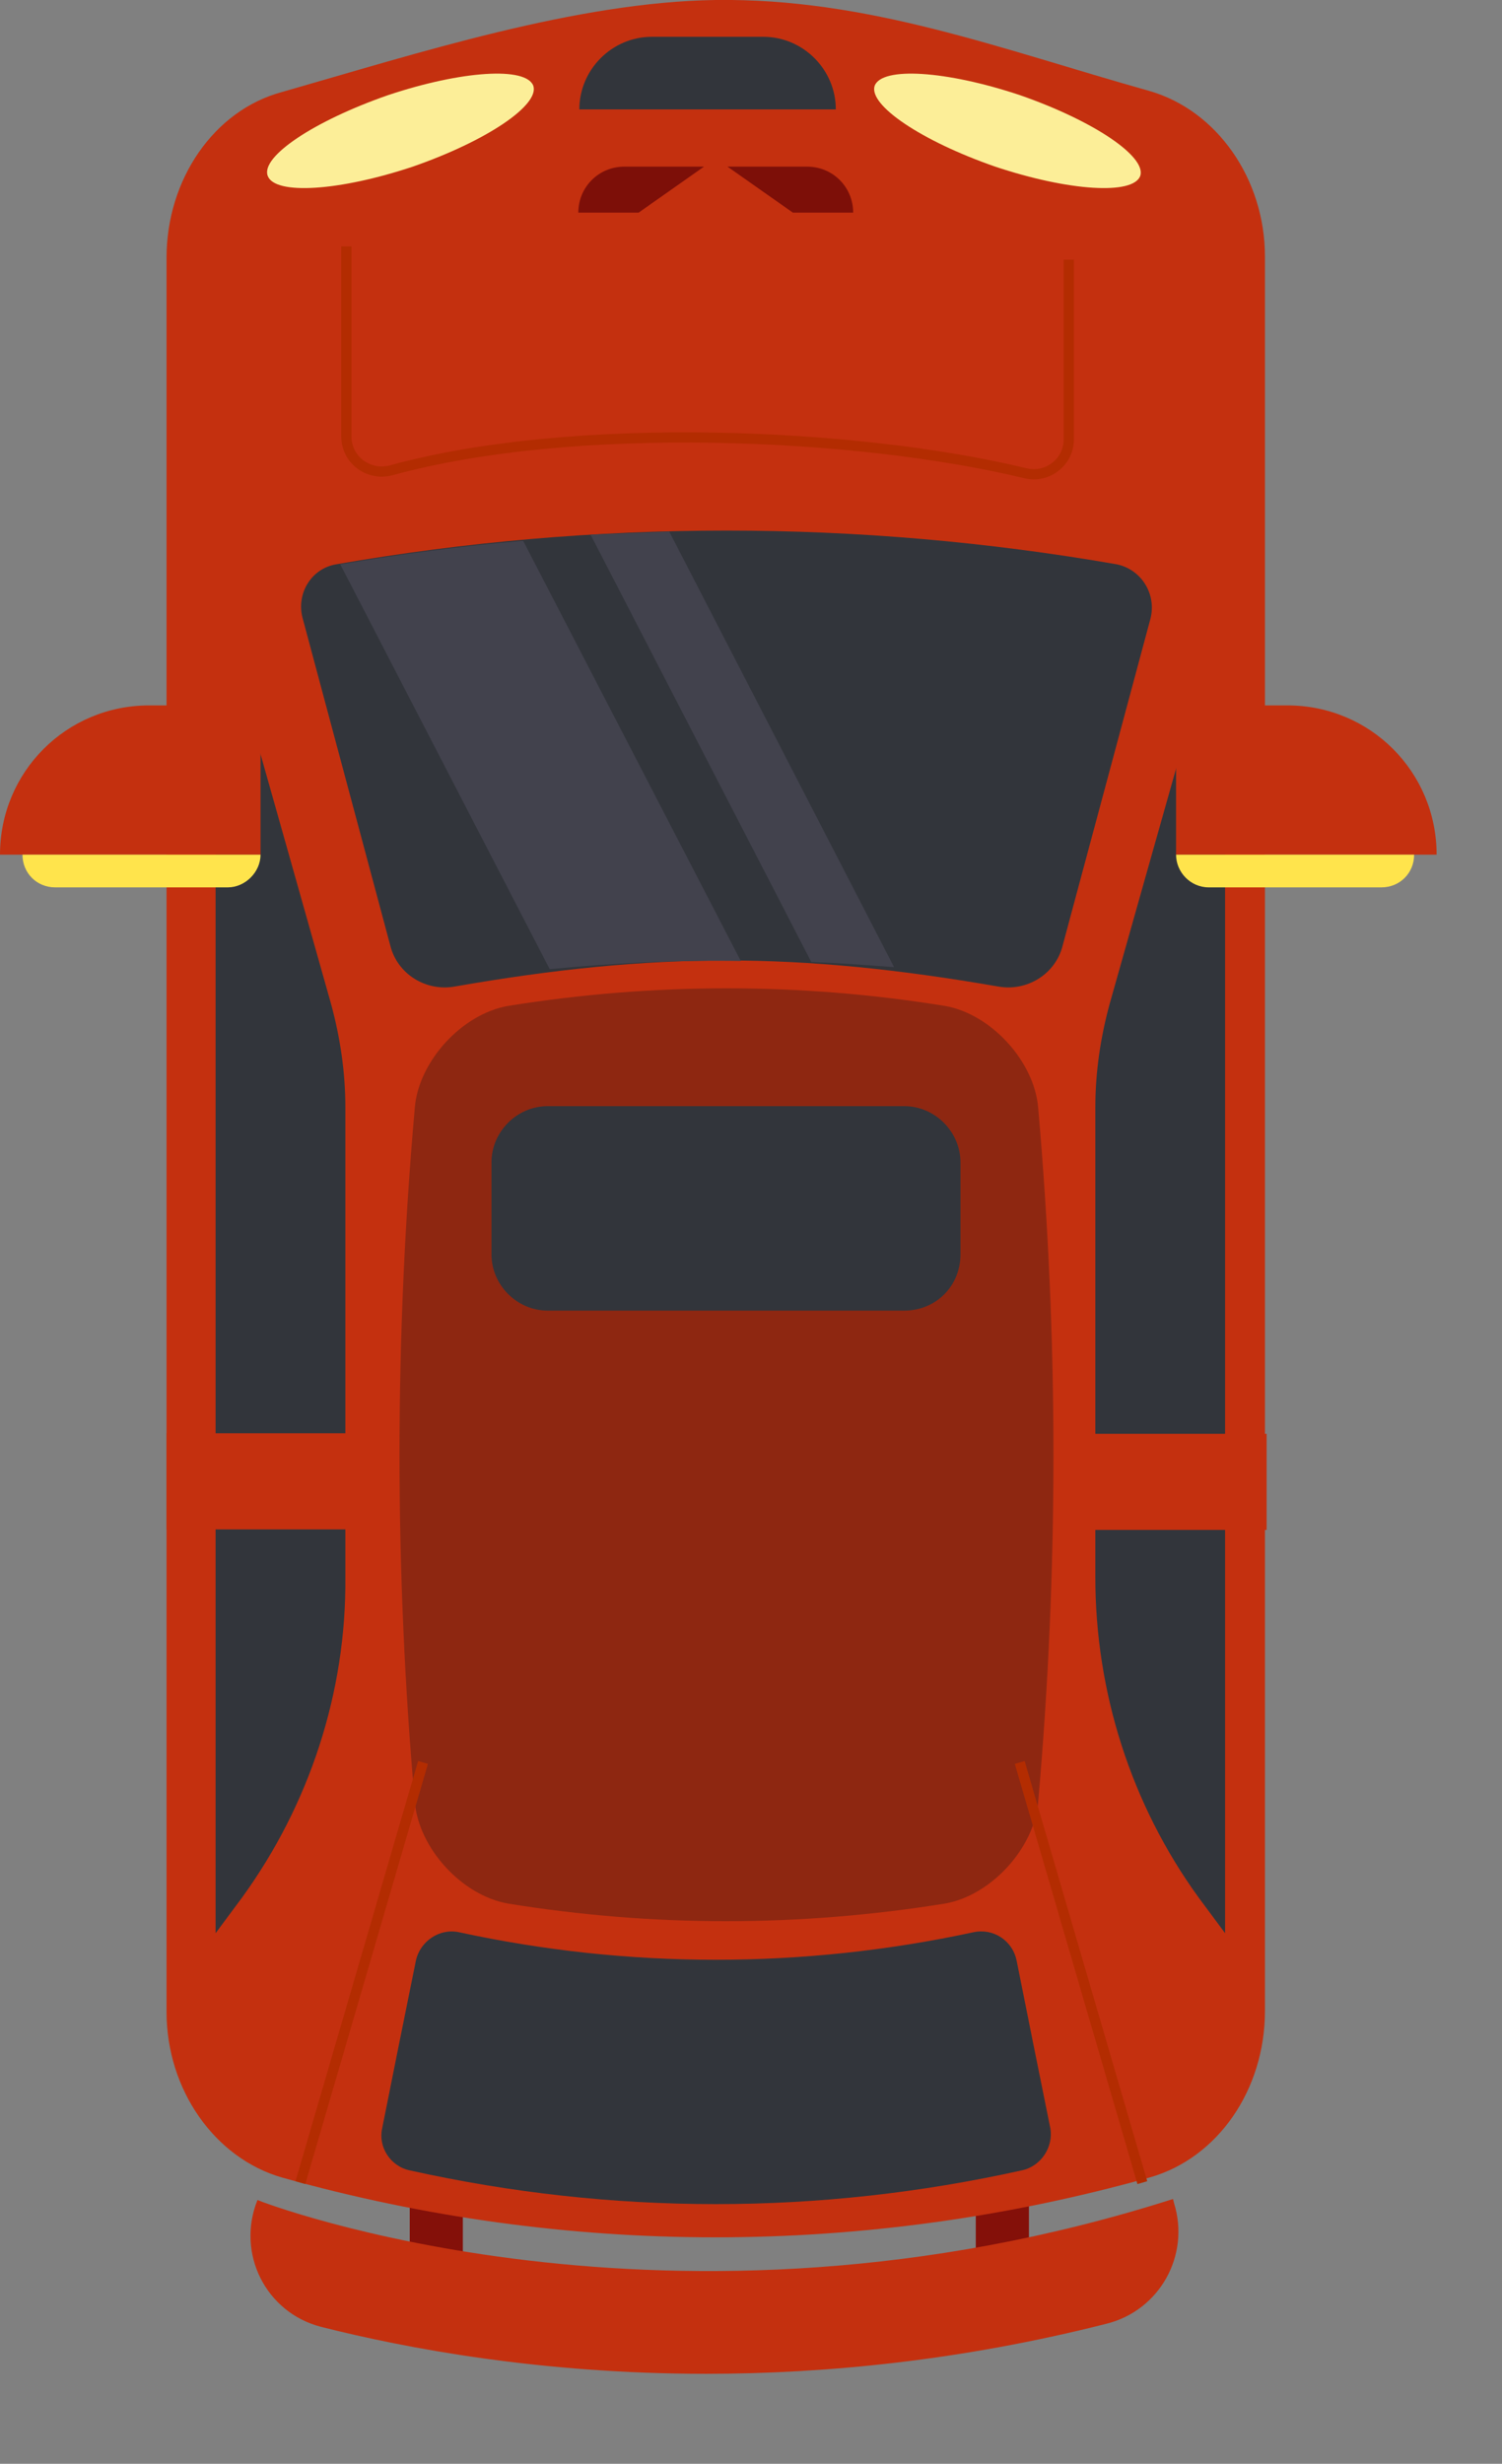 <svg width="147" height="241" viewBox="0 0 147 241" fill="none" xmlns="http://www.w3.org/2000/svg">
    <rect x="0" y="0" width="147" height="241" fill="#808080" stroke="none"/>
    <g id="car" clip-path="url(#clip0_1133_2)">
    <g id="Group">
    <g id="Group_2">
    <path id="Vector" d="M45.3 212.3H40.1V226.5H45.3V212.3Z" fill="#841009"/>
    <path id="Vector_2" d="M100.7 212.3H95.5V226.5H100.7V212.3Z" fill="#841009"/>
    <path id="Vector_3" d="M112.5 213C84.6 220.8 55.4 220.8 27.6 213C21 211.1 16.3 204.4 16.3 196.8V25.2C16.3 17.6 20.9 10.8 27.6 9C40.9 5.2 56.4 0.2 70 1.50255e-05C85 -0.2 97.9 4.8 112.5 8.9C119.1 10.8 123.8 17.5 123.8 25.1V196.7C123.8 204.4 119.2 211.1 112.5 213Z" fill="#C4300F"/>
    <g id="Group_3">
    <path id="Vector_4" d="M112.6 60.5L104 92.5C103.3 95.3 100.5 97 97.7 96.5C78.1 93.1 64 93.1 44.5 96.5C41.7 97 38.9 95.3 38.2 92.5L29.6 60.4C29 58 30.5 55.6 32.9 55.2C58.2 50.8 84 50.8 109.3 55.2C111.7 55.7 113.2 58.1 112.6 60.5Z" fill="#32353B"/>
    <path id="Vector_5" d="M72.5 94L51.2 52.9C45.2 53.4 39.2 54.2 33.3 55.2L53.8 94.8C60 94.2 66.2 93.9 72.5 94Z" fill="#42424D"/>
    <path id="Vector_6" d="M65.5 52C62.9 52.1 60.4 52.2 57.8 52.3L79.4 94.1C82.1 94.2 84.8 94.4 87.5 94.6L65.5 52Z" fill="#42424D"/>
    </g>
    <path id="Vector_7" d="M23.7 185.6L21.1 189.1V71.8C21.1 69.6 24.2 69.2 24.8 71.3L32.4 98.2C33.3 101.5 33.8 104.9 33.8 108.3V154.3C33.9 165.5 30.3 176.5 23.7 185.6Z" fill="#32353B"/>
    <path id="Vector_8" d="M25.5 83.6H0C0 75.5 6.5 69 14.6 69H25.5V83.6Z" fill="#C4300F"/>
    <path id="Vector_9" d="M22.3 86.8H5.4C3.6 86.8 2.2 85.4 2.2 83.6H25.5C25.5 85.3 24 86.8 22.3 86.8Z" fill="#FFE44C"/>
    <path id="Vector_10" d="M37.1 140.2H16.3V149.6H37.1V140.2Z" fill="#C4300F"/>
    <path id="Vector_11" d="M117.3 185.6L119.9 189.1V71.8C119.9 69.6 116.8 69.2 116.2 71.3L108.6 98.2C107.7 101.5 107.2 104.9 107.2 108.3V154.3C107.2 165.5 110.7 176.5 117.3 185.6Z" fill="#32353B"/>
    <path id="Vector_12" d="M103.163 149.652H123.963V140.252H103.163V149.652Z" fill="#C4300F"/>
    <path id="Vector_13" d="M100 212.3C80.2 216.7 59.9 216.7 40.1 212.3C38.2 211.9 37 210 37.4 208.2C38.5 202.7 39.6 197.2 40.7 191.8C41.1 189.9 43 188.6 44.9 189C61.5 192.6 78.6 192.6 95.3 189C97.2 188.6 99.1 189.8 99.5 191.8C100.6 197.3 101.7 202.8 102.8 208.2C103.1 210 101.9 211.9 100 212.3Z" fill="#32353B"/>
    <g id="Group_4">
    <path id="Vector_14" d="M92.5 186.2C78.2 188.5 63.9 188.5 49.7 186.2C45.2 185.4 41 180.8 40.6 176.3C38.6 153.6 38.6 130.9 40.6 108.3C41 103.8 45.2 99.2 49.7 98.4C64 96.1 78.3 96.1 92.5 98.4C97 99.2 101.2 103.8 101.6 108.3C103.6 131 103.6 153.7 101.6 176.3C101.2 180.8 97 185.4 92.5 186.2Z" fill="#8E2711"/>
    </g>
    <path id="Vector_15" d="M88.5 128.2H53.6C50.6 128.2 48.1 125.7 48.1 122.7V113.7C48.1 110.7 50.6 108.2 53.6 108.2H88.5C91.5 108.2 94 110.7 94 113.7V122.7C94 125.8 91.6 128.2 88.5 128.2Z" fill="#32353B"/>
    <path id="Vector_16" d="M33.9 24.1V42.7C33.9 45 36.1 46.6 38.3 46C56.2 41.1 83.8 42.3 100.4 46.3C102.5 46.8 104.6 45.2 104.6 43V25.4" stroke="#B32C01" stroke-miterlimit="10"/>
    <path id="Vector_17" d="M52.2 8.4C52.8 10.3 47.6 13.8 40.4 16.3C33.2 18.7 26.9 19.1 26.2 17.2C25.5 15.3 30.8 11.8 38 9.3C45.2 6.9 51.5 6.5 52.2 8.4Z" fill="#FCEE98"/>
    <path id="Vector_18" d="M111.6 17.2C112.2 15.3 107 11.8 99.8 9.3C92.6 6.9 86.3 6.5 85.6 8.4C85 10.3 90.2 13.8 97.4 16.3C104.6 18.7 110.9 19.1 111.6 17.2Z" fill="#FCEE98"/>
    <path id="Vector_19" d="M81.8 10.7H56.7C56.7 6.8 59.9 3.6 63.8 3.6H74.7C78.6 3.6 81.8 6.8 81.8 10.7Z" fill="#32353B"/>
    <path id="Vector_20" d="M29.4 213.5L41.4 172.4" stroke="#B32C01" stroke-miterlimit="10"/>
    <path id="Vector_21" d="M111.8 213.5L99.8 172.4" stroke="#B32C01" stroke-miterlimit="10"/>
    <g id="Group_5">
    <path id="Vector_22" d="M69.1 232.2C52.9 232.2 39.7 229.7 31.4 227.6C26 226.2 23.1 220.4 25.2 215.2C25.6 215.4 65.6 230.8 114.8 215.1L114.9 215.5C116.5 220.6 113.5 226 108.3 227.3C94.1 230.9 80.8 232.2 69.1 232.2Z" fill="#C4300F"/>
    </g>
    <path id="Vector_23" d="M115.1 83.6H140.6C140.6 75.5 134.1 69 126 69H115.1V83.6Z" fill="#C4300F"/>
    <path id="Vector_24" d="M118.3 86.8H135.2C137 86.8 138.4 85.4 138.4 83.6H115.1C115.1 85.3 116.5 86.8 118.3 86.8Z" fill="#FFE44C"/>
    <path id="Vector_25" d="M62.5 20.8H56.6C56.6 18.3 58.6 16.3 61.1 16.3H68.9L62.5 20.8Z" fill="#7D0F08"/>
    <path id="Vector_26" d="M77.6 20.8H83.5C83.5 18.3 81.5 16.3 79 16.3H71.2L77.6 20.8Z" fill="#7D0F08"/>
    </g>
    </g>
    </g>
    <defs>
    <clipPath id="clip0_1133_2">
    <rect width="147" height="240.3" fill="white"/>
    </clipPath>
    </defs>
</svg>
